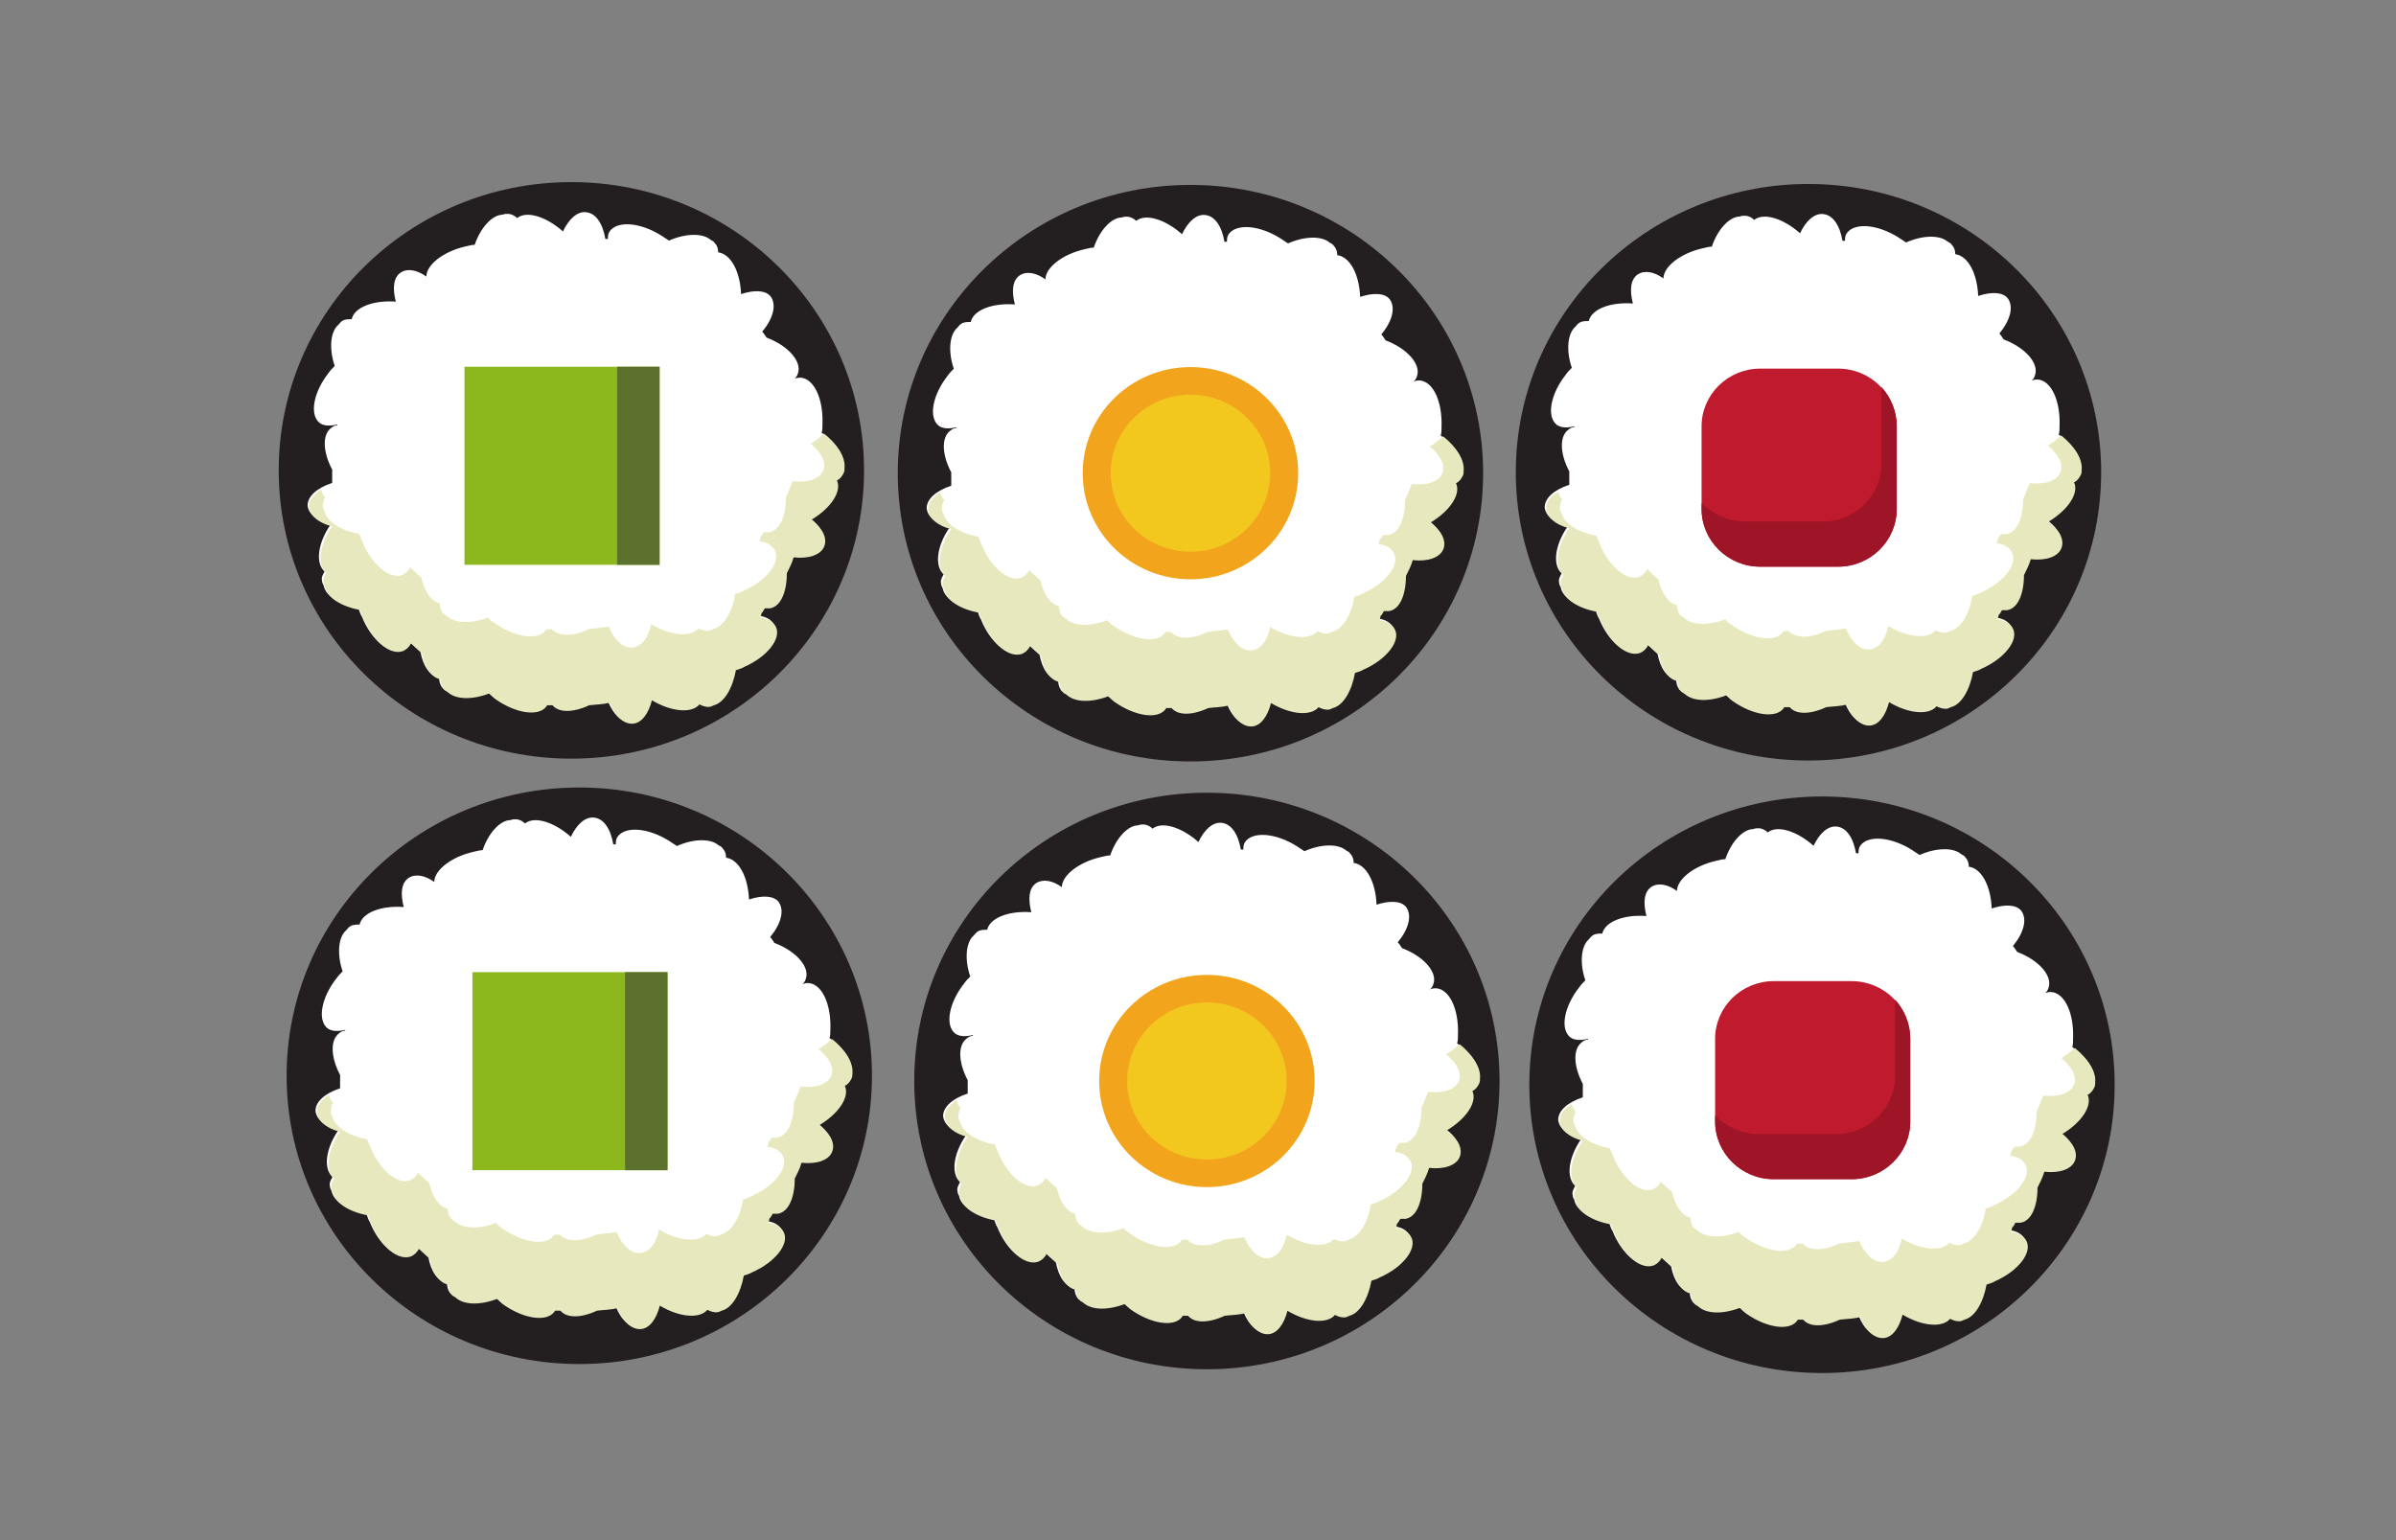 <?xml version="1.0" encoding="UTF-8" standalone="no"?>
<svg
   xmlns:dc="http://purl.org/dc/elements/1.1/"
   xmlns:cc="http://creativecommons.org/ns#"
   xmlns:rdf="http://www.w3.org/1999/02/22-rdf-syntax-ns#"
   xmlns:svg="http://www.w3.org/2000/svg"
   xmlns="http://www.w3.org/2000/svg"
   id="svg8"
   version="1.1"
   viewBox="0 0 280 180"
   height="180mm"
   width="280mm">
  <rect x="0" y="0" width="280" height="180" fill="#808080" stroke="none"/>
  <defs
     id="defs2" />
  <g
     transform="translate(0,-117)"
     id="layer1">
    <g
       transform="translate(363.424,31.032)"
       id="g10984">
      <g
         transform="matrix(3.747,0,0,3.691,-693.892,-1236.997)"
         id="g5391-8">
        <circle
           style="fill:#231f20;stroke-width:0.265"
           cx="125.323"
           cy="373.413"
           r="9.128"
           id="circle1037-3" />
        <path
           style="fill:#ffffff;stroke-width:0.265"
           d="m 133.128,372.222 c 0.026,-0.079 0.026,-0.185 0.026,-0.291 0.026,-0.794 -0.265,-1.429 -0.688,-1.455 -0.106,0 -0.212,0.026 -0.291,0.106 0,0 0,0 0,0 0.106,-0.053 0.185,-0.132 0.212,-0.238 0.132,-0.37 -0.291,-0.873 -0.979,-1.138 -0.053,-0.079 -0.079,-0.132 -0.132,-0.185 0.344,-0.423 0.45,-0.847 0.265,-1.111 -0.159,-0.212 -0.529,-0.212 -0.926,-0.079 -0.026,-0.714 -0.318,-1.27 -0.714,-1.323 0,-0.106 -0.026,-0.212 -0.106,-0.291 -0.026,-0.053 -0.079,-0.079 -0.132,-0.106 -0.238,-0.212 -0.767,-0.212 -1.296,0.026 -0.079,-0.053 -0.159,-0.106 -0.238,-0.159 -0.661,-0.423 -1.376,-0.476 -1.614,-0.132 -0.053,0.079 -0.053,0.159 -0.053,0.238 -0.026,0 -0.053,0 -0.079,0 -0.079,-0.476 -0.291,-0.82 -0.609,-0.847 -0.265,-0.026 -0.529,0.212 -0.714,0.609 -0.529,-0.476 -1.138,-0.661 -1.429,-0.423 -0.079,-0.079 -0.185,-0.132 -0.291,-0.132 -0.053,0 -0.106,0 -0.159,0.026 -0.318,0 -0.688,0.397 -0.873,0.953 -0.079,0 -0.185,0.026 -0.291,0.053 -0.688,0.159 -1.217,0.582 -1.217,0.953 -0.291,-0.212 -0.582,-0.265 -0.794,-0.132 -0.238,0.159 -0.265,0.503 -0.159,0.926 -0.714,-0.053 -1.296,0.185 -1.376,0.556 -0.106,0 -0.212,0 -0.291,0.053 -0.053,0.026 -0.079,0.079 -0.132,0.132 -0.238,0.212 -0.291,0.741 -0.106,1.296 -0.053,0.053 -0.132,0.132 -0.185,0.212 -0.476,0.609 -0.609,1.323 -0.291,1.587 0.132,0.106 0.344,0.106 0.556,0.053 0,0 0,0.026 0,0.026 -0.053,0 -0.132,0.026 -0.185,0.079 -0.291,0.212 -0.265,0.767 0.026,1.323 0,0.026 0,0.053 0,0.053 0,0.132 0,0.265 0,0.37 -0.476,0.159 -0.767,0.423 -0.767,0.714 0.026,0.265 0.291,0.503 0.714,0.609 -0.397,0.582 -0.476,1.217 -0.185,1.482 -0.053,0.106 -0.106,0.185 -0.079,0.291 0,0.053 0.026,0.106 0.053,0.159 0.053,0.318 0.503,0.609 1.085,0.714 0.026,0.079 0.053,0.185 0.106,0.265 0.291,0.741 0.847,1.191 1.244,1.032 0.106,-0.053 0.185,-0.132 0.238,-0.238 0.106,0.106 0.238,0.212 0.344,0.318 0.079,0.45 0.291,0.767 0.582,0.82 0,0.106 0.026,0.212 0.079,0.291 0.026,0.053 0.079,0.079 0.132,0.106 0.238,0.238 0.741,0.265 1.296,0.053 0.079,0.053 0.132,0.132 0.212,0.185 0.635,0.45 1.349,0.556 1.587,0.212 0,0 0,-0.026 0.026,-0.026 0.053,0 0.106,0 0.159,0 0,0 0,0 0,0 0.185,0.238 0.635,0.238 1.138,0 0.212,-0.026 0.423,-0.026 0.635,-0.079 0.159,0.423 0.45,0.688 0.741,0.661 0.265,-0.026 0.476,-0.318 0.582,-0.741 0.609,0.37 1.244,0.423 1.482,0.132 0.106,0.053 0.185,0.079 0.291,0.079 0.053,0 0.106,-0.026 0.159,-0.053 0.318,-0.079 0.582,-0.529 0.688,-1.111 0.079,-0.026 0.185,-0.053 0.265,-0.106 0.714,-0.318 1.164,-0.9 0.979,-1.27 -0.079,-0.159 -0.238,-0.265 -0.476,-0.291 0,-0.026 0.026,-0.079 0.026,-0.132 0.053,-0.053 0.079,-0.106 0.106,-0.159 0.053,0 0.106,0 0.159,0 0.344,-0.053 0.529,-0.529 0.529,-1.111 0.079,-0.159 0.159,-0.318 0.212,-0.503 0.476,0.053 0.847,-0.079 0.953,-0.344 0.106,-0.265 -0.053,-0.582 -0.397,-0.847 0.609,-0.37 0.953,-0.9 0.794,-1.244 0.106,-0.053 0.159,-0.132 0.212,-0.238 0.026,-0.053 0.026,-0.106 0.026,-0.185 0.079,-0.265 -0.185,-0.688 -0.661,-1.032 z"
           id="path1039-7" />
        <circle
           style="fill:#f2a41d;stroke-width:0.265"
           cx="125.323"
           cy="373.413"
           r="3.36"
           id="circle1041-0" />
        <circle
           style="fill:#f2c81f;stroke-width:0.265"
           cx="125.323"
           cy="373.413"
           r="2.487"
           id="circle1043-2" />
        <path
           style="fill:#e8e8be;stroke-width:0.265"
           d="m 133.208,372.248 c -0.132,0.106 -0.265,0.238 -0.423,0.318 0.318,0.265 0.503,0.582 0.397,0.847 -0.106,0.265 -0.476,0.397 -0.953,0.344 -0.079,0.159 -0.132,0.344 -0.212,0.503 0,0.582 -0.185,1.058 -0.529,1.111 -0.053,0 -0.106,0 -0.159,0 -0.026,0.053 -0.079,0.106 -0.106,0.159 0,0.053 -0.026,0.079 -0.026,0.132 0.238,0.026 0.397,0.132 0.476,0.291 0.185,0.37 -0.265,0.953 -0.979,1.27 -0.079,0.053 -0.185,0.079 -0.265,0.106 -0.079,0.582 -0.37,1.032 -0.688,1.111 -0.053,0.026 -0.106,0.053 -0.159,0.053 -0.106,0 -0.212,-0.026 -0.291,-0.079 -0.238,0.291 -0.873,0.238 -1.482,-0.132 -0.079,0.423 -0.291,0.714 -0.582,0.741 -0.291,0.026 -0.556,-0.238 -0.741,-0.661 -0.212,0.026 -0.423,0.053 -0.635,0.079 -0.476,0.238 -0.926,0.238 -1.138,0 0,0 0,0 0,0 -0.053,0 -0.106,0 -0.159,0 0,0 0,0.026 -0.026,0.026 -0.238,0.344 -0.953,0.238 -1.587,-0.212 -0.079,-0.053 -0.159,-0.106 -0.212,-0.185 -0.556,0.212 -1.058,0.185 -1.296,-0.053 -0.053,-0.026 -0.106,-0.079 -0.132,-0.106 -0.053,-0.079 -0.079,-0.185 -0.079,-0.291 -0.265,-0.053 -0.476,-0.37 -0.582,-0.82 -0.132,-0.106 -0.238,-0.212 -0.344,-0.318 -0.053,0.106 -0.132,0.185 -0.238,0.238 -0.397,0.159 -0.953,-0.318 -1.244,-1.032 -0.026,-0.079 -0.079,-0.185 -0.106,-0.265 -0.582,-0.106 -1.005,-0.397 -1.085,-0.714 -0.026,-0.053 -0.053,-0.106 -0.053,-0.159 0,-0.106 0.026,-0.212 0.079,-0.291 -0.079,-0.053 -0.106,-0.132 -0.132,-0.238 -0.238,0.159 -0.397,0.344 -0.37,0.556 0.026,0.265 0.291,0.503 0.714,0.609 -0.397,0.582 -0.476,1.217 -0.185,1.482 -0.053,0.106 -0.106,0.185 -0.079,0.291 0,0.053 0.026,0.106 0.053,0.159 0.053,0.318 0.503,0.609 1.085,0.714 0.026,0.079 0.053,0.185 0.106,0.265 0.291,0.741 0.847,1.191 1.244,1.032 0.106,-0.053 0.185,-0.132 0.238,-0.238 0.106,0.106 0.238,0.212 0.344,0.318 0.079,0.45 0.291,0.767 0.582,0.82 0,0.106 0.026,0.212 0.079,0.291 0.026,0.053 0.079,0.079 0.132,0.106 0.238,0.238 0.741,0.265 1.296,0.053 0.079,0.053 0.132,0.132 0.212,0.185 0.635,0.45 1.349,0.556 1.587,0.212 0,0 0,-0.026 0.026,-0.026 0.053,0 0.106,0 0.159,0 0,0 0,0 0,0 0.185,0.238 0.635,0.238 1.138,0 0.212,-0.026 0.423,-0.026 0.635,-0.079 0.159,0.423 0.45,0.688 0.741,0.661 0.265,-0.026 0.476,-0.318 0.582,-0.741 0.609,0.37 1.244,0.423 1.482,0.132 0.106,0.053 0.185,0.079 0.291,0.079 0.053,0 0.106,-0.026 0.159,-0.053 0.318,-0.079 0.582,-0.529 0.688,-1.111 0.079,-0.026 0.185,-0.053 0.265,-0.106 0.714,-0.318 1.164,-0.9 0.979,-1.27 -0.079,-0.159 -0.238,-0.265 -0.476,-0.291 0,-0.026 0.026,-0.079 0.026,-0.132 0.053,-0.053 0.079,-0.106 0.106,-0.159 0.053,0 0.106,0 0.159,0 0.344,-0.053 0.529,-0.529 0.529,-1.111 0.079,-0.159 0.159,-0.318 0.212,-0.503 0.476,0.053 0.847,-0.079 0.953,-0.344 0.106,-0.265 -0.053,-0.582 -0.397,-0.847 0.609,-0.37 0.953,-0.9 0.794,-1.244 0.106,-0.053 0.159,-0.132 0.212,-0.238 0.026,-0.053 0.026,-0.106 0.026,-0.185 0.026,-0.291 -0.212,-0.714 -0.635,-1.058 z"
           id="path1053-9" />
      </g>
      <g
         transform="matrix(3.747,0,0,3.691,-376.448,-1195.856)"
         id="g5422-8">
        <circle
           style="fill:#231f20;stroke-width:0.265"
           cx="21.296"
           cy="362.178"
           r="9.128"
           id="circle973-07" />
        <path
           style="fill:#ffffff;stroke-width:0.265"
           d="m 29.101,360.987 c 0.026,-0.079 0.026,-0.185 0.026,-0.291 0.026,-0.794 -0.265,-1.429 -0.688,-1.455 -0.106,0 -0.212,0.026 -0.291,0.106 0,0 0,0 0,0 0.106,-0.053 0.185,-0.132 0.212,-0.238 0.132,-0.37 -0.291,-0.873 -0.979,-1.138 -0.053,-0.079 -0.079,-0.132 -0.132,-0.185 0.344,-0.423 0.45,-0.847 0.265,-1.111 -0.159,-0.212 -0.529,-0.212 -0.926,-0.079 -0.026,-0.714 -0.318,-1.27 -0.714,-1.323 0,-0.106 -0.026,-0.212 -0.106,-0.291 -0.026,-0.053 -0.079,-0.079 -0.132,-0.106 -0.238,-0.212 -0.767,-0.212 -1.296,0.026 -0.079,-0.053 -0.159,-0.106 -0.238,-0.159 -0.661,-0.423 -1.376,-0.476 -1.614,-0.132 -0.053,0.079 -0.053,0.159 -0.053,0.238 -0.026,0 -0.053,0 -0.079,0 -0.079,-0.476 -0.291,-0.82 -0.609,-0.847 -0.265,-0.026 -0.529,0.212 -0.714,0.609 -0.529,-0.476 -1.138,-0.661 -1.429,-0.423 -0.079,-0.079 -0.185,-0.132 -0.291,-0.132 -0.053,0 -0.106,0 -0.159,0.026 -0.318,0 -0.688,0.397 -0.873,0.953 -0.079,0 -0.185,0.026 -0.291,0.053 -0.688,0.159 -1.217,0.582 -1.217,0.953 -0.291,-0.212 -0.582,-0.265 -0.794,-0.132 -0.238,0.159 -0.265,0.503 -0.159,0.926 -0.714,-0.053 -1.296,0.185 -1.376,0.556 -0.106,0 -0.212,0 -0.291,0.053 -0.053,0.026 -0.079,0.079 -0.132,0.132 -0.238,0.212 -0.291,0.741 -0.106,1.296 -0.053,0.053 -0.132,0.132 -0.185,0.212 -0.476,0.609 -0.609,1.323 -0.291,1.587 0.132,0.106 0.344,0.106 0.556,0.053 0,0 0,0.026 0,0.026 -0.053,0 -0.132,0.026 -0.185,0.079 -0.291,0.212 -0.265,0.767 0.026,1.323 0,0.026 0,0.053 0,0.053 0,0.132 0,0.265 0,0.37 -0.476,0.159 -0.767,0.423 -0.767,0.714 0.026,0.265 0.291,0.503 0.714,0.609 -0.397,0.582 -0.476,1.217 -0.185,1.482 -0.053,0.106 -0.106,0.185 -0.079,0.291 0,0.053 0.026,0.106 0.053,0.159 0.053,0.318 0.503,0.609 1.085,0.714 0.026,0.079 0.053,0.185 0.106,0.265 0.291,0.741 0.847,1.191 1.244,1.032 0.106,-0.053 0.185,-0.132 0.238,-0.238 0.106,0.106 0.238,0.212 0.344,0.318 0.079,0.45 0.291,0.767 0.582,0.82 0,0.106 0.026,0.212 0.079,0.291 0.026,0.053 0.079,0.079 0.132,0.106 0.238,0.238 0.741,0.265 1.296,0.053 0.079,0.053 0.132,0.132 0.212,0.185 0.635,0.45 1.349,0.556 1.587,0.212 0,0 0,-0.026 0.026,-0.026 0.053,0 0.106,0 0.159,0 0,0 0,0 0,0 0.185,0.238 0.635,0.238 1.138,0 0.212,-0.026 0.423,-0.026 0.635,-0.079 0.159,0.423 0.45,0.688 0.741,0.661 0.265,-0.026 0.476,-0.318 0.582,-0.741 0.609,0.37 1.244,0.423 1.482,0.132 0.106,0.053 0.185,0.079 0.291,0.079 0.053,0 0.106,-0.026 0.159,-0.053 0.318,-0.079 0.582,-0.529 0.688,-1.111 0.079,-0.026 0.185,-0.053 0.265,-0.106 0.714,-0.318 1.164,-0.9 0.979,-1.27 -0.079,-0.159 -0.238,-0.265 -0.476,-0.291 0,-0.026 0.026,-0.079 0.026,-0.132 0.053,-0.053 0.079,-0.106 0.106,-0.159 0.053,0 0.106,0 0.159,0 0.344,-0.053 0.529,-0.529 0.529,-1.111 0.079,-0.159 0.159,-0.318 0.212,-0.503 0.476,0.053 0.847,-0.079 0.953,-0.344 0.106,-0.265 -0.053,-0.582 -0.397,-0.847 0.609,-0.37 0.953,-0.9 0.794,-1.244 0.106,-0.053 0.159,-0.132 0.212,-0.238 0.026,-0.053 0.026,-0.106 0.026,-0.185 0.079,-0.265 -0.185,-0.688 -0.661,-1.032 z"
           id="path975-0" />
        <rect
           style="fill:#8cb81e;stroke-width:0.265"
           x="17.962"
           y="358.897"
           width="6.085"
           height="6.271"
           id="rect977-1" />
        <rect
           style="fill:#5c712e;stroke-width:0.265"
           x="22.724"
           y="358.897"
           width="1.323"
           height="6.271"
           id="rect979-5" />
        <path
           style="fill:#e8e8be;stroke-width:0.265"
           d="m 29.18,361.014 c -0.132,0.106 -0.265,0.238 -0.423,0.318 0.318,0.265 0.503,0.582 0.397,0.847 -0.106,0.265 -0.476,0.397 -0.953,0.344 -0.079,0.159 -0.132,0.344 -0.212,0.503 0,0.582 -0.185,1.058 -0.529,1.111 -0.053,0 -0.106,0 -0.159,0 -0.026,0.053 -0.079,0.106 -0.106,0.159 0,0.053 -0.026,0.079 -0.026,0.132 0.238,0.026 0.397,0.132 0.476,0.291 0.185,0.37 -0.265,0.953 -0.979,1.27 -0.079,0.053 -0.185,0.079 -0.265,0.106 -0.079,0.582 -0.37,1.032 -0.688,1.111 -0.053,0.026 -0.106,0.053 -0.159,0.053 -0.106,0 -0.212,-0.026 -0.291,-0.079 -0.238,0.291 -0.873,0.238 -1.482,-0.132 -0.079,0.423 -0.291,0.714 -0.582,0.741 -0.291,0.026 -0.556,-0.238 -0.741,-0.661 -0.212,0.026 -0.423,0.053 -0.635,0.079 -0.476,0.238 -0.926,0.238 -1.138,0 0,0 0,0 0,0 -0.053,0 -0.106,0 -0.159,0 0,0 0,0.026 -0.026,0.026 -0.238,0.344 -0.953,0.238 -1.587,-0.212 -0.079,-0.053 -0.159,-0.106 -0.212,-0.185 -0.556,0.212 -1.058,0.185 -1.296,-0.053 -0.053,-0.026 -0.106,-0.079 -0.132,-0.106 -0.053,-0.079 -0.079,-0.185 -0.079,-0.291 -0.265,-0.053 -0.476,-0.37 -0.582,-0.82 -0.132,-0.106 -0.238,-0.212 -0.344,-0.318 -0.053,0.106 -0.132,0.185 -0.238,0.238 -0.397,0.159 -0.953,-0.318 -1.244,-1.032 -0.026,-0.079 -0.079,-0.185 -0.106,-0.265 -0.582,-0.106 -1.005,-0.397 -1.085,-0.714 -0.026,-0.053 -0.053,-0.106 -0.053,-0.159 0,-0.106 0.026,-0.212 0.079,-0.291 -0.079,-0.053 -0.106,-0.132 -0.132,-0.238 -0.238,0.159 -0.397,0.344 -0.37,0.556 0.026,0.265 0.291,0.503 0.714,0.609 -0.397,0.582 -0.476,1.217 -0.185,1.482 -0.053,0.106 -0.106,0.185 -0.079,0.291 0,0.053 0.026,0.106 0.053,0.159 0.053,0.318 0.503,0.609 1.085,0.714 0.026,0.079 0.053,0.185 0.106,0.265 0.291,0.741 0.847,1.191 1.244,1.032 0.106,-0.053 0.185,-0.132 0.238,-0.238 0.106,0.106 0.238,0.212 0.344,0.318 0.079,0.45 0.291,0.767 0.582,0.82 0,0.106 0.026,0.212 0.079,0.291 0.026,0.053 0.079,0.079 0.132,0.106 0.238,0.238 0.741,0.265 1.296,0.053 0.079,0.053 0.132,0.132 0.212,0.185 0.635,0.45 1.349,0.556 1.587,0.212 0,0 0,-0.026 0.026,-0.026 0.053,0 0.106,0 0.159,0 0,0 0,0 0,0 0.185,0.238 0.635,0.238 1.138,0 0.212,-0.026 0.423,-0.026 0.635,-0.079 0.159,0.423 0.45,0.688 0.741,0.661 0.265,-0.026 0.476,-0.318 0.582,-0.741 0.609,0.37 1.244,0.423 1.482,0.132 0.106,0.053 0.185,0.079 0.291,0.079 0.053,0 0.106,-0.026 0.159,-0.053 0.318,-0.079 0.582,-0.529 0.688,-1.111 0.079,-0.026 0.185,-0.053 0.265,-0.106 0.714,-0.318 1.164,-0.9 0.979,-1.27 -0.079,-0.159 -0.238,-0.265 -0.476,-0.291 0,-0.026 0.026,-0.079 0.026,-0.132 0.053,-0.053 0.079,-0.106 0.106,-0.159 0.053,0 0.106,0 0.159,0 0.344,-0.053 0.529,-0.529 0.529,-1.111 0.079,-0.159 0.159,-0.318 0.212,-0.503 0.476,0.053 0.847,-0.079 0.953,-0.344 0.106,-0.265 -0.053,-0.582 -0.397,-0.847 0.609,-0.37 0.953,-0.9 0.794,-1.244 0.106,-0.053 0.159,-0.132 0.212,-0.238 0.026,-0.053 0.026,-0.106 0.026,-0.185 0.026,-0.291 -0.212,-0.714 -0.635,-1.058 z"
           id="path991-0" />
      </g>
      <g
         transform="matrix(3.747,0,0,3.691,-8.209,-1057.488)"
         id="g5831-00">
        <circle
           id="circle1097-9"
           r="9.128"
           cy="324.749"
           cx="-38.397"
           style="fill:#231f20;stroke-width:0.265" />
        <path
           id="path1099-4"
           d="m -30.592,323.558 c 0.026,-0.079 0.026,-0.185 0.026,-0.291 0.026,-0.794 -0.265,-1.429 -0.688,-1.455 -0.106,0 -0.212,0.026 -0.291,0.106 0,0 0,0 0,0 0.106,-0.053 0.185,-0.132 0.212,-0.238 0.132,-0.37 -0.291,-0.873 -0.979,-1.138 -0.053,-0.079 -0.079,-0.132 -0.132,-0.185 0.344,-0.423 0.45,-0.847 0.265,-1.111 -0.159,-0.212 -0.529,-0.212 -0.926,-0.079 -0.026,-0.714 -0.318,-1.27 -0.714,-1.323 0,-0.106 -0.026,-0.212 -0.106,-0.291 -0.026,-0.053 -0.079,-0.079 -0.132,-0.106 -0.238,-0.212 -0.767,-0.212 -1.296,0.026 -0.079,-0.053 -0.159,-0.106 -0.238,-0.159 -0.661,-0.423 -1.376,-0.476 -1.614,-0.132 -0.053,0.079 -0.053,0.159 -0.053,0.238 -0.026,0 -0.053,0 -0.079,0 -0.079,-0.476 -0.291,-0.82 -0.609,-0.847 -0.265,-0.026 -0.529,0.212 -0.714,0.609 -0.529,-0.476 -1.138,-0.661 -1.429,-0.423 -0.079,-0.079 -0.185,-0.132 -0.291,-0.132 -0.053,0 -0.106,0 -0.159,0.026 -0.318,0 -0.688,0.397 -0.873,0.953 -0.079,0 -0.185,0.026 -0.291,0.053 -0.688,0.159 -1.217,0.582 -1.217,0.953 -0.291,-0.212 -0.582,-0.265 -0.794,-0.132 -0.238,0.159 -0.265,0.503 -0.159,0.926 -0.714,-0.053 -1.296,0.185 -1.376,0.556 -0.106,0 -0.212,0 -0.291,0.053 -0.053,0.026 -0.079,0.079 -0.132,0.132 -0.238,0.212 -0.291,0.741 -0.106,1.296 -0.053,0.053 -0.132,0.132 -0.185,0.212 -0.476,0.609 -0.609,1.323 -0.291,1.587 0.132,0.106 0.344,0.106 0.556,0.053 0,0 0,0.026 0,0.026 -0.053,0 -0.132,0.026 -0.185,0.079 -0.291,0.212 -0.265,0.767 0.026,1.323 0,0.026 0,0.053 0,0.053 0,0.132 0,0.265 0,0.37 -0.476,0.159 -0.767,0.423 -0.767,0.714 0.026,0.265 0.291,0.503 0.714,0.609 -0.397,0.582 -0.476,1.217 -0.185,1.482 -0.053,0.106 -0.106,0.185 -0.079,0.291 0,0.053 0.026,0.106 0.053,0.159 0.053,0.318 0.503,0.609 1.085,0.714 0.026,0.079 0.053,0.185 0.106,0.265 0.291,0.741 0.847,1.191 1.244,1.032 0.106,-0.053 0.185,-0.132 0.238,-0.238 0.106,0.106 0.238,0.212 0.344,0.318 0.079,0.45 0.291,0.767 0.582,0.82 0,0.106 0.026,0.212 0.079,0.291 0.026,0.053 0.079,0.079 0.132,0.106 0.238,0.238 0.741,0.265 1.296,0.053 0.079,0.053 0.132,0.132 0.212,0.185 0.635,0.45 1.349,0.556 1.587,0.212 0,0 0,-0.026 0.026,-0.026 0.053,0 0.106,0 0.159,0 0,0 0,0 0,0 0.185,0.238 0.635,0.238 1.138,0 0.212,-0.026 0.423,-0.026 0.635,-0.079 0.159,0.423 0.45,0.688 0.741,0.661 0.265,-0.026 0.476,-0.318 0.582,-0.741 0.609,0.37 1.244,0.423 1.482,0.132 0.106,0.053 0.185,0.079 0.291,0.079 0.053,0 0.106,-0.026 0.159,-0.053 0.318,-0.079 0.582,-0.529 0.688,-1.111 0.079,-0.026 0.185,-0.053 0.265,-0.106 0.714,-0.318 1.164,-0.9 0.979,-1.27 -0.079,-0.159 -0.238,-0.265 -0.476,-0.291 0,-0.026 0.026,-0.079 0.026,-0.132 0.053,-0.053 0.079,-0.106 0.106,-0.159 0.053,0 0.106,0 0.159,0 0.344,-0.053 0.529,-0.529 0.529,-1.111 0.079,-0.159 0.159,-0.318 0.212,-0.503 0.476,0.053 0.847,-0.079 0.953,-0.344 0.106,-0.265 -0.053,-0.582 -0.397,-0.847 0.609,-0.37 0.953,-0.9 0.794,-1.244 0.106,-0.053 0.159,-0.132 0.212,-0.238 0.026,-0.053 0.026,-0.106 0.026,-0.185 0.079,-0.265 -0.185,-0.688 -0.661,-1.032 z"
           style="fill:#ffffff;stroke-width:0.265" />
        <path
           id="path1101-7"
           d="m -37.471,321.468 h -2.434 c -1.005,0 -1.826,0.82 -1.826,1.826 v 2.619 c 0,1.005 0.82,1.826 1.826,1.826 h 2.434 c 1.005,0 1.826,-0.82 1.826,-1.826 v -2.619 c 0,-1.005 -0.82,-1.826 -1.826,-1.826 z"
           style="fill:#bf1a2e;stroke-width:0.265" />
        <path
           id="path1103-9"
           d="m -36.121,322.05 v 2.434 c 0,1.005 -0.82,1.826 -1.826,1.826 h -2.434 c -0.529,0 -1.005,-0.238 -1.349,-0.582 v 0.185 c 0,1.005 0.82,1.826 1.826,1.826 h 2.434 c 1.005,0 1.826,-0.82 1.826,-1.826 v -2.619 c 0,-0.476 -0.185,-0.926 -0.476,-1.244 z"
           style="fill:#9d1526;stroke-width:0.265" />
        <path
           id="path1113-1"
           d="m -30.512,323.585 c -0.132,0.106 -0.265,0.238 -0.423,0.318 0.318,0.265 0.503,0.582 0.397,0.847 -0.106,0.265 -0.476,0.397 -0.953,0.344 -0.079,0.159 -0.132,0.344 -0.212,0.503 0,0.582 -0.185,1.058 -0.529,1.111 -0.053,0 -0.106,0 -0.159,0 -0.026,0.053 -0.079,0.106 -0.106,0.159 0,0.053 -0.026,0.079 -0.026,0.132 0.238,0.026 0.397,0.132 0.476,0.291 0.185,0.37 -0.265,0.953 -0.979,1.27 -0.079,0.053 -0.185,0.079 -0.265,0.106 -0.079,0.582 -0.37,1.032 -0.688,1.111 -0.053,0.026 -0.106,0.053 -0.159,0.053 -0.106,0 -0.212,-0.026 -0.291,-0.079 -0.238,0.291 -0.873,0.238 -1.482,-0.132 -0.079,0.423 -0.291,0.714 -0.582,0.741 -0.291,0.026 -0.556,-0.238 -0.741,-0.661 -0.212,0.026 -0.423,0.053 -0.635,0.079 -0.476,0.238 -0.926,0.238 -1.138,0 0,0 0,0 0,0 -0.053,0 -0.106,0 -0.159,0 0,0 0,0.026 -0.026,0.026 -0.238,0.344 -0.953,0.238 -1.587,-0.212 -0.079,-0.053 -0.159,-0.106 -0.212,-0.185 -0.556,0.212 -1.058,0.185 -1.296,-0.053 -0.053,-0.026 -0.106,-0.079 -0.132,-0.106 -0.053,-0.079 -0.079,-0.185 -0.079,-0.291 -0.265,-0.053 -0.476,-0.37 -0.582,-0.82 -0.132,-0.106 -0.238,-0.212 -0.344,-0.318 -0.053,0.106 -0.132,0.185 -0.238,0.238 -0.397,0.159 -0.953,-0.318 -1.244,-1.032 -0.026,-0.079 -0.079,-0.185 -0.106,-0.265 -0.582,-0.106 -1.005,-0.397 -1.085,-0.714 -0.026,-0.053 -0.053,-0.106 -0.053,-0.159 0,-0.106 0.026,-0.212 0.079,-0.291 -0.079,-0.053 -0.106,-0.132 -0.132,-0.238 -0.238,0.159 -0.397,0.344 -0.37,0.556 0.026,0.265 0.291,0.503 0.714,0.609 -0.397,0.582 -0.476,1.217 -0.185,1.482 -0.053,0.106 -0.106,0.185 -0.079,0.291 0,0.053 0.026,0.106 0.053,0.159 0.053,0.318 0.503,0.609 1.085,0.714 0.026,0.079 0.053,0.185 0.106,0.265 0.291,0.741 0.847,1.191 1.244,1.032 0.106,-0.053 0.185,-0.132 0.238,-0.238 0.106,0.106 0.238,0.212 0.344,0.318 0.079,0.45 0.291,0.767 0.582,0.82 0,0.106 0.026,0.212 0.079,0.291 0.026,0.053 0.079,0.079 0.132,0.106 0.238,0.238 0.741,0.265 1.296,0.053 0.079,0.053 0.132,0.132 0.212,0.185 0.635,0.45 1.349,0.556 1.587,0.212 0,0 0,-0.026 0.026,-0.026 0.053,0 0.106,0 0.159,0 0,0 0,0 0,0 0.185,0.238 0.635,0.238 1.138,0 0.212,-0.026 0.423,-0.026 0.635,-0.079 0.159,0.423 0.45,0.688 0.741,0.661 0.265,-0.026 0.476,-0.318 0.582,-0.741 0.609,0.37 1.244,0.423 1.482,0.132 0.106,0.053 0.185,0.079 0.291,0.079 0.053,0 0.106,-0.026 0.159,-0.053 0.318,-0.079 0.582,-0.529 0.688,-1.111 0.079,-0.026 0.185,-0.053 0.265,-0.106 0.714,-0.318 1.164,-0.9 0.979,-1.27 -0.079,-0.159 -0.238,-0.265 -0.476,-0.291 0,-0.026 0.026,-0.079 0.026,-0.132 0.053,-0.053 0.079,-0.106 0.106,-0.159 0.053,0 0.106,0 0.159,0 0.344,-0.053 0.529,-0.529 0.529,-1.111 0.079,-0.159 0.159,-0.318 0.212,-0.503 0.476,0.053 0.847,-0.079 0.953,-0.344 0.106,-0.265 -0.053,-0.582 -0.397,-0.847 0.609,-0.37 0.953,-0.9 0.794,-1.244 0.106,-0.053 0.159,-0.132 0.212,-0.238 0.026,-0.053 0.026,-0.106 0.026,-0.185 0.026,-0.291 -0.212,-0.714 -0.635,-1.058 z"
           style="fill:#e8e8be;stroke-width:0.265" />
      </g>
      <g
         transform="matrix(3.747,0,0,3.691,-6.628,-985.902)"
         id="g5831-0-3">
        <circle
           id="circle1097-0-1"
           r="9.128"
           cy="324.749"
           cx="-38.397"
           style="fill:#231f20;stroke-width:0.265" />
        <path
           id="path1099-1-6"
           d="m -30.592,323.558 c 0.026,-0.079 0.026,-0.185 0.026,-0.291 0.026,-0.794 -0.265,-1.429 -0.688,-1.455 -0.106,0 -0.212,0.026 -0.291,0.106 0,0 0,0 0,0 0.106,-0.053 0.185,-0.132 0.212,-0.238 0.132,-0.37 -0.291,-0.873 -0.979,-1.138 -0.053,-0.079 -0.079,-0.132 -0.132,-0.185 0.344,-0.423 0.45,-0.847 0.265,-1.111 -0.159,-0.212 -0.529,-0.212 -0.926,-0.079 -0.026,-0.714 -0.318,-1.27 -0.714,-1.323 0,-0.106 -0.026,-0.212 -0.106,-0.291 -0.026,-0.053 -0.079,-0.079 -0.132,-0.106 -0.238,-0.212 -0.767,-0.212 -1.296,0.026 -0.079,-0.053 -0.159,-0.106 -0.238,-0.159 -0.661,-0.423 -1.376,-0.476 -1.614,-0.132 -0.053,0.079 -0.053,0.159 -0.053,0.238 -0.026,0 -0.053,0 -0.079,0 -0.079,-0.476 -0.291,-0.82 -0.609,-0.847 -0.265,-0.026 -0.529,0.212 -0.714,0.609 -0.529,-0.476 -1.138,-0.661 -1.429,-0.423 -0.079,-0.079 -0.185,-0.132 -0.291,-0.132 -0.053,0 -0.106,0 -0.159,0.026 -0.318,0 -0.688,0.397 -0.873,0.953 -0.079,0 -0.185,0.026 -0.291,0.053 -0.688,0.159 -1.217,0.582 -1.217,0.953 -0.291,-0.212 -0.582,-0.265 -0.794,-0.132 -0.238,0.159 -0.265,0.503 -0.159,0.926 -0.714,-0.053 -1.296,0.185 -1.376,0.556 -0.106,0 -0.212,0 -0.291,0.053 -0.053,0.026 -0.079,0.079 -0.132,0.132 -0.238,0.212 -0.291,0.741 -0.106,1.296 -0.053,0.053 -0.132,0.132 -0.185,0.212 -0.476,0.609 -0.609,1.323 -0.291,1.587 0.132,0.106 0.344,0.106 0.556,0.053 0,0 0,0.026 0,0.026 -0.053,0 -0.132,0.026 -0.185,0.079 -0.291,0.212 -0.265,0.767 0.026,1.323 0,0.026 0,0.053 0,0.053 0,0.132 0,0.265 0,0.37 -0.476,0.159 -0.767,0.423 -0.767,0.714 0.026,0.265 0.291,0.503 0.714,0.609 -0.397,0.582 -0.476,1.217 -0.185,1.482 -0.053,0.106 -0.106,0.185 -0.079,0.291 0,0.053 0.026,0.106 0.053,0.159 0.053,0.318 0.503,0.609 1.085,0.714 0.026,0.079 0.053,0.185 0.106,0.265 0.291,0.741 0.847,1.191 1.244,1.032 0.106,-0.053 0.185,-0.132 0.238,-0.238 0.106,0.106 0.238,0.212 0.344,0.318 0.079,0.45 0.291,0.767 0.582,0.82 0,0.106 0.026,0.212 0.079,0.291 0.026,0.053 0.079,0.079 0.132,0.106 0.238,0.238 0.741,0.265 1.296,0.053 0.079,0.053 0.132,0.132 0.212,0.185 0.635,0.45 1.349,0.556 1.587,0.212 0,0 0,-0.026 0.026,-0.026 0.053,0 0.106,0 0.159,0 0,0 0,0 0,0 0.185,0.238 0.635,0.238 1.138,0 0.212,-0.026 0.423,-0.026 0.635,-0.079 0.159,0.423 0.45,0.688 0.741,0.661 0.265,-0.026 0.476,-0.318 0.582,-0.741 0.609,0.37 1.244,0.423 1.482,0.132 0.106,0.053 0.185,0.079 0.291,0.079 0.053,0 0.106,-0.026 0.159,-0.053 0.318,-0.079 0.582,-0.529 0.688,-1.111 0.079,-0.026 0.185,-0.053 0.265,-0.106 0.714,-0.318 1.164,-0.9 0.979,-1.27 -0.079,-0.159 -0.238,-0.265 -0.476,-0.291 0,-0.026 0.026,-0.079 0.026,-0.132 0.053,-0.053 0.079,-0.106 0.106,-0.159 0.053,0 0.106,0 0.159,0 0.344,-0.053 0.529,-0.529 0.529,-1.111 0.079,-0.159 0.159,-0.318 0.212,-0.503 0.476,0.053 0.847,-0.079 0.953,-0.344 0.106,-0.265 -0.053,-0.582 -0.397,-0.847 0.609,-0.37 0.953,-0.9 0.794,-1.244 0.106,-0.053 0.159,-0.132 0.212,-0.238 0.026,-0.053 0.026,-0.106 0.026,-0.185 0.079,-0.265 -0.185,-0.688 -0.661,-1.032 z"
           style="fill:#ffffff;stroke-width:0.265" />
        <path
           id="path1101-0-7"
           d="m -37.471,321.468 h -2.434 c -1.005,0 -1.826,0.82 -1.826,1.826 v 2.619 c 0,1.005 0.82,1.826 1.826,1.826 h 2.434 c 1.005,0 1.826,-0.82 1.826,-1.826 v -2.619 c 0,-1.005 -0.82,-1.826 -1.826,-1.826 z"
           style="fill:#bf1a2e;stroke-width:0.265" />
        <path
           id="path1103-2-8"
           d="m -36.121,322.05 v 2.434 c 0,1.005 -0.82,1.826 -1.826,1.826 h -2.434 c -0.529,0 -1.005,-0.238 -1.349,-0.582 v 0.185 c 0,1.005 0.82,1.826 1.826,1.826 h 2.434 c 1.005,0 1.826,-0.82 1.826,-1.826 v -2.619 c 0,-0.476 -0.185,-0.926 -0.476,-1.244 z"
           style="fill:#9d1526;stroke-width:0.265" />
        <path
           id="path1113-7-1"
           d="m -30.512,323.585 c -0.132,0.106 -0.265,0.238 -0.423,0.318 0.318,0.265 0.503,0.582 0.397,0.847 -0.106,0.265 -0.476,0.397 -0.953,0.344 -0.079,0.159 -0.132,0.344 -0.212,0.503 0,0.582 -0.185,1.058 -0.529,1.111 -0.053,0 -0.106,0 -0.159,0 -0.026,0.053 -0.079,0.106 -0.106,0.159 0,0.053 -0.026,0.079 -0.026,0.132 0.238,0.026 0.397,0.132 0.476,0.291 0.185,0.37 -0.265,0.953 -0.979,1.27 -0.079,0.053 -0.185,0.079 -0.265,0.106 -0.079,0.582 -0.37,1.032 -0.688,1.111 -0.053,0.026 -0.106,0.053 -0.159,0.053 -0.106,0 -0.212,-0.026 -0.291,-0.079 -0.238,0.291 -0.873,0.238 -1.482,-0.132 -0.079,0.423 -0.291,0.714 -0.582,0.741 -0.291,0.026 -0.556,-0.238 -0.741,-0.661 -0.212,0.026 -0.423,0.053 -0.635,0.079 -0.476,0.238 -0.926,0.238 -1.138,0 0,0 0,0 0,0 -0.053,0 -0.106,0 -0.159,0 0,0 0,0.026 -0.026,0.026 -0.238,0.344 -0.953,0.238 -1.587,-0.212 -0.079,-0.053 -0.159,-0.106 -0.212,-0.185 -0.556,0.212 -1.058,0.185 -1.296,-0.053 -0.053,-0.026 -0.106,-0.079 -0.132,-0.106 -0.053,-0.079 -0.079,-0.185 -0.079,-0.291 -0.265,-0.053 -0.476,-0.37 -0.582,-0.82 -0.132,-0.106 -0.238,-0.212 -0.344,-0.318 -0.053,0.106 -0.132,0.185 -0.238,0.238 -0.397,0.159 -0.953,-0.318 -1.244,-1.032 -0.026,-0.079 -0.079,-0.185 -0.106,-0.265 -0.582,-0.106 -1.005,-0.397 -1.085,-0.714 -0.026,-0.053 -0.053,-0.106 -0.053,-0.159 0,-0.106 0.026,-0.212 0.079,-0.291 -0.079,-0.053 -0.106,-0.132 -0.132,-0.238 -0.238,0.159 -0.397,0.344 -0.37,0.556 0.026,0.265 0.291,0.503 0.714,0.609 -0.397,0.582 -0.476,1.217 -0.185,1.482 -0.053,0.106 -0.106,0.185 -0.079,0.291 0,0.053 0.026,0.106 0.053,0.159 0.053,0.318 0.503,0.609 1.085,0.714 0.026,0.079 0.053,0.185 0.106,0.265 0.291,0.741 0.847,1.191 1.244,1.032 0.106,-0.053 0.185,-0.132 0.238,-0.238 0.106,0.106 0.238,0.212 0.344,0.318 0.079,0.45 0.291,0.767 0.582,0.82 0,0.106 0.026,0.212 0.079,0.291 0.026,0.053 0.079,0.079 0.132,0.106 0.238,0.238 0.741,0.265 1.296,0.053 0.079,0.053 0.132,0.132 0.212,0.185 0.635,0.45 1.349,0.556 1.587,0.212 0,0 0,-0.026 0.026,-0.026 0.053,0 0.106,0 0.159,0 0,0 0,0 0,0 0.185,0.238 0.635,0.238 1.138,0 0.212,-0.026 0.423,-0.026 0.635,-0.079 0.159,0.423 0.45,0.688 0.741,0.661 0.265,-0.026 0.476,-0.318 0.582,-0.741 0.609,0.37 1.244,0.423 1.482,0.132 0.106,0.053 0.185,0.079 0.291,0.079 0.053,0 0.106,-0.026 0.159,-0.053 0.318,-0.079 0.582,-0.529 0.688,-1.111 0.079,-0.026 0.185,-0.053 0.265,-0.106 0.714,-0.318 1.164,-0.9 0.979,-1.27 -0.079,-0.159 -0.238,-0.265 -0.476,-0.291 0,-0.026 0.026,-0.079 0.026,-0.132 0.053,-0.053 0.079,-0.106 0.106,-0.159 0.053,0 0.106,0 0.159,0 0.344,-0.053 0.529,-0.529 0.529,-1.111 0.079,-0.159 0.159,-0.318 0.212,-0.503 0.476,0.053 0.847,-0.079 0.953,-0.344 0.106,-0.265 -0.053,-0.582 -0.397,-0.847 0.609,-0.37 0.953,-0.9 0.794,-1.244 0.106,-0.053 0.159,-0.132 0.212,-0.238 0.026,-0.053 0.026,-0.106 0.026,-0.185 0.026,-0.291 -0.212,-0.714 -0.635,-1.058 z"
           style="fill:#e8e8be;stroke-width:0.265" />
      </g>
      <g
         transform="matrix(3.747,0,0,3.691,-375.524,-1125.102)"
         id="g5422-5-0">
        <circle
           style="fill:#231f20;stroke-width:0.265"
           cx="21.296"
           cy="362.178"
           r="9.128"
           id="circle973-0-2" />
        <path
           style="fill:#ffffff;stroke-width:0.265"
           d="m 29.101,360.987 c 0.026,-0.079 0.026,-0.185 0.026,-0.291 0.026,-0.794 -0.265,-1.429 -0.688,-1.455 -0.106,0 -0.212,0.026 -0.291,0.106 0,0 0,0 0,0 0.106,-0.053 0.185,-0.132 0.212,-0.238 0.132,-0.37 -0.291,-0.873 -0.979,-1.138 -0.053,-0.079 -0.079,-0.132 -0.132,-0.185 0.344,-0.423 0.45,-0.847 0.265,-1.111 -0.159,-0.212 -0.529,-0.212 -0.926,-0.079 -0.026,-0.714 -0.318,-1.27 -0.714,-1.323 0,-0.106 -0.026,-0.212 -0.106,-0.291 -0.026,-0.053 -0.079,-0.079 -0.132,-0.106 -0.238,-0.212 -0.767,-0.212 -1.296,0.026 -0.079,-0.053 -0.159,-0.106 -0.238,-0.159 -0.661,-0.423 -1.376,-0.476 -1.614,-0.132 -0.053,0.079 -0.053,0.159 -0.053,0.238 -0.026,0 -0.053,0 -0.079,0 -0.079,-0.476 -0.291,-0.82 -0.609,-0.847 -0.265,-0.026 -0.529,0.212 -0.714,0.609 -0.529,-0.476 -1.138,-0.661 -1.429,-0.423 -0.079,-0.079 -0.185,-0.132 -0.291,-0.132 -0.053,0 -0.106,0 -0.159,0.026 -0.318,0 -0.688,0.397 -0.873,0.953 -0.079,0 -0.185,0.026 -0.291,0.053 -0.688,0.159 -1.217,0.582 -1.217,0.953 -0.291,-0.212 -0.582,-0.265 -0.794,-0.132 -0.238,0.159 -0.265,0.503 -0.159,0.926 -0.714,-0.053 -1.296,0.185 -1.376,0.556 -0.106,0 -0.212,0 -0.291,0.053 -0.053,0.026 -0.079,0.079 -0.132,0.132 -0.238,0.212 -0.291,0.741 -0.106,1.296 -0.053,0.053 -0.132,0.132 -0.185,0.212 -0.476,0.609 -0.609,1.323 -0.291,1.587 0.132,0.106 0.344,0.106 0.556,0.053 0,0 0,0.026 0,0.026 -0.053,0 -0.132,0.026 -0.185,0.079 -0.291,0.212 -0.265,0.767 0.026,1.323 0,0.026 0,0.053 0,0.053 0,0.132 0,0.265 0,0.37 -0.476,0.159 -0.767,0.423 -0.767,0.714 0.026,0.265 0.291,0.503 0.714,0.609 -0.397,0.582 -0.476,1.217 -0.185,1.482 -0.053,0.106 -0.106,0.185 -0.079,0.291 0,0.053 0.026,0.106 0.053,0.159 0.053,0.318 0.503,0.609 1.085,0.714 0.026,0.079 0.053,0.185 0.106,0.265 0.291,0.741 0.847,1.191 1.244,1.032 0.106,-0.053 0.185,-0.132 0.238,-0.238 0.106,0.106 0.238,0.212 0.344,0.318 0.079,0.45 0.291,0.767 0.582,0.82 0,0.106 0.026,0.212 0.079,0.291 0.026,0.053 0.079,0.079 0.132,0.106 0.238,0.238 0.741,0.265 1.296,0.053 0.079,0.053 0.132,0.132 0.212,0.185 0.635,0.45 1.349,0.556 1.587,0.212 0,0 0,-0.026 0.026,-0.026 0.053,0 0.106,0 0.159,0 0,0 0,0 0,0 0.185,0.238 0.635,0.238 1.138,0 0.212,-0.026 0.423,-0.026 0.635,-0.079 0.159,0.423 0.45,0.688 0.741,0.661 0.265,-0.026 0.476,-0.318 0.582,-0.741 0.609,0.37 1.244,0.423 1.482,0.132 0.106,0.053 0.185,0.079 0.291,0.079 0.053,0 0.106,-0.026 0.159,-0.053 0.318,-0.079 0.582,-0.529 0.688,-1.111 0.079,-0.026 0.185,-0.053 0.265,-0.106 0.714,-0.318 1.164,-0.9 0.979,-1.27 -0.079,-0.159 -0.238,-0.265 -0.476,-0.291 0,-0.026 0.026,-0.079 0.026,-0.132 0.053,-0.053 0.079,-0.106 0.106,-0.159 0.053,0 0.106,0 0.159,0 0.344,-0.053 0.529,-0.529 0.529,-1.111 0.079,-0.159 0.159,-0.318 0.212,-0.503 0.476,0.053 0.847,-0.079 0.953,-0.344 0.106,-0.265 -0.053,-0.582 -0.397,-0.847 0.609,-0.37 0.953,-0.9 0.794,-1.244 0.106,-0.053 0.159,-0.132 0.212,-0.238 0.026,-0.053 0.026,-0.106 0.026,-0.185 0.079,-0.265 -0.185,-0.688 -0.661,-1.032 z"
           id="path975-4-7" />
        <rect
           style="fill:#8cb81e;stroke-width:0.265"
           x="17.962"
           y="358.897"
           width="6.085"
           height="6.271"
           id="rect977-3-7" />
        <rect
           style="fill:#5c712e;stroke-width:0.265"
           x="22.724"
           y="358.897"
           width="1.323"
           height="6.271"
           id="rect979-2-5" />
        <path
           style="fill:#e8e8be;stroke-width:0.265"
           d="m 29.18,361.014 c -0.132,0.106 -0.265,0.238 -0.423,0.318 0.318,0.265 0.503,0.582 0.397,0.847 -0.106,0.265 -0.476,0.397 -0.953,0.344 -0.079,0.159 -0.132,0.344 -0.212,0.503 0,0.582 -0.185,1.058 -0.529,1.111 -0.053,0 -0.106,0 -0.159,0 -0.026,0.053 -0.079,0.106 -0.106,0.159 0,0.053 -0.026,0.079 -0.026,0.132 0.238,0.026 0.397,0.132 0.476,0.291 0.185,0.37 -0.265,0.953 -0.979,1.27 -0.079,0.053 -0.185,0.079 -0.265,0.106 -0.079,0.582 -0.37,1.032 -0.688,1.111 -0.053,0.026 -0.106,0.053 -0.159,0.053 -0.106,0 -0.212,-0.026 -0.291,-0.079 -0.238,0.291 -0.873,0.238 -1.482,-0.132 -0.079,0.423 -0.291,0.714 -0.582,0.741 -0.291,0.026 -0.556,-0.238 -0.741,-0.661 -0.212,0.026 -0.423,0.053 -0.635,0.079 -0.476,0.238 -0.926,0.238 -1.138,0 0,0 0,0 0,0 -0.053,0 -0.106,0 -0.159,0 0,0 0,0.026 -0.026,0.026 -0.238,0.344 -0.953,0.238 -1.587,-0.212 -0.079,-0.053 -0.159,-0.106 -0.212,-0.185 -0.556,0.212 -1.058,0.185 -1.296,-0.053 -0.053,-0.026 -0.106,-0.079 -0.132,-0.106 -0.053,-0.079 -0.079,-0.185 -0.079,-0.291 -0.265,-0.053 -0.476,-0.37 -0.582,-0.82 -0.132,-0.106 -0.238,-0.212 -0.344,-0.318 -0.053,0.106 -0.132,0.185 -0.238,0.238 -0.397,0.159 -0.953,-0.318 -1.244,-1.032 -0.026,-0.079 -0.079,-0.185 -0.106,-0.265 -0.582,-0.106 -1.005,-0.397 -1.085,-0.714 -0.026,-0.053 -0.053,-0.106 -0.053,-0.159 0,-0.106 0.026,-0.212 0.079,-0.291 -0.079,-0.053 -0.106,-0.132 -0.132,-0.238 -0.238,0.159 -0.397,0.344 -0.37,0.556 0.026,0.265 0.291,0.503 0.714,0.609 -0.397,0.582 -0.476,1.217 -0.185,1.482 -0.053,0.106 -0.106,0.185 -0.079,0.291 0,0.053 0.026,0.106 0.053,0.159 0.053,0.318 0.503,0.609 1.085,0.714 0.026,0.079 0.053,0.185 0.106,0.265 0.291,0.741 0.847,1.191 1.244,1.032 0.106,-0.053 0.185,-0.132 0.238,-0.238 0.106,0.106 0.238,0.212 0.344,0.318 0.079,0.45 0.291,0.767 0.582,0.82 0,0.106 0.026,0.212 0.079,0.291 0.026,0.053 0.079,0.079 0.132,0.106 0.238,0.238 0.741,0.265 1.296,0.053 0.079,0.053 0.132,0.132 0.212,0.185 0.635,0.45 1.349,0.556 1.587,0.212 0,0 0,-0.026 0.026,-0.026 0.053,0 0.106,0 0.159,0 0,0 0,0 0,0 0.185,0.238 0.635,0.238 1.138,0 0.212,-0.026 0.423,-0.026 0.635,-0.079 0.159,0.423 0.45,0.688 0.741,0.661 0.265,-0.026 0.476,-0.318 0.582,-0.741 0.609,0.37 1.244,0.423 1.482,0.132 0.106,0.053 0.185,0.079 0.291,0.079 0.053,0 0.106,-0.026 0.159,-0.053 0.318,-0.079 0.582,-0.529 0.688,-1.111 0.079,-0.026 0.185,-0.053 0.265,-0.106 0.714,-0.318 1.164,-0.9 0.979,-1.27 -0.079,-0.159 -0.238,-0.265 -0.476,-0.291 0,-0.026 0.026,-0.079 0.026,-0.132 0.053,-0.053 0.079,-0.106 0.106,-0.159 0.053,0 0.106,0 0.159,0 0.344,-0.053 0.529,-0.529 0.529,-1.111 0.079,-0.159 0.159,-0.318 0.212,-0.503 0.476,0.053 0.847,-0.079 0.953,-0.344 0.106,-0.265 -0.053,-0.582 -0.397,-0.847 0.609,-0.37 0.953,-0.9 0.794,-1.244 0.106,-0.053 0.159,-0.132 0.212,-0.238 0.026,-0.053 0.026,-0.106 0.026,-0.185 0.026,-0.291 -0.212,-0.714 -0.635,-1.058 z"
           id="path991-4-7" />
      </g>
      <ellipse
         id="circle1037-8-3"
         cy="212.307"
         cx="-222.385"
         style="fill:#231f20;stroke-width:0.984"
         rx="34.199"
         ry="33.69" />
      <path
         id="path1039-3-5"
         d="m -193.142,207.912 c 0.099,-0.293 0.099,-0.684 0.099,-1.074 0.099,-2.93 -0.991,-5.273 -2.577,-5.371 -0.396,0 -0.793,0.098 -1.09,0.391 0,0 0,0 0,0 0.397,-0.195 0.694,-0.488 0.793,-0.879 0.496,-1.367 -1.09,-3.223 -3.668,-4.199 -0.198,-0.293 -0.297,-0.488 -0.496,-0.684 1.289,-1.562 1.685,-3.125 0.991,-4.101 -0.595,-0.781 -1.983,-0.781 -3.469,-0.293 -0.099,-2.637 -1.19,-4.687 -2.676,-4.883 0,-0.391 -0.099,-0.781 -0.397,-1.074 -0.099,-0.195 -0.297,-0.293 -0.496,-0.391 -0.892,-0.781 -2.875,-0.781 -4.857,0.098 -0.297,-0.195 -0.595,-0.391 -0.892,-0.586 -2.478,-1.562 -5.155,-1.758 -6.047,-0.488 -0.198,0.293 -0.198,0.586 -0.198,0.879 -0.099,0 -0.198,0 -0.297,0 -0.297,-1.758 -1.09,-3.027 -2.28,-3.125 -0.991,-0.098 -1.983,0.781 -2.676,2.246 -1.983,-1.758 -4.262,-2.441 -5.353,-1.562 -0.297,-0.293 -0.694,-0.488 -1.09,-0.488 -0.198,0 -0.397,0 -0.595,0.098 -1.19,0 -2.577,1.465 -3.271,3.515 -0.297,0 -0.694,0.098 -1.09,0.195 -2.577,0.586 -4.56,2.148 -4.56,3.515 -1.09,-0.781 -2.181,-0.977 -2.974,-0.488 -0.892,0.586 -0.991,1.855 -0.595,3.418 -2.676,-0.195 -4.857,0.684 -5.155,2.051 -0.396,0 -0.793,0 -1.09,0.195 -0.198,0.098 -0.297,0.293 -0.496,0.488 -0.892,0.781 -1.09,2.734 -0.397,4.785 -0.198,0.195 -0.496,0.488 -0.694,0.781 -1.784,2.246 -2.28,4.883 -1.09,5.859 0.496,0.391 1.289,0.391 2.082,0.195 0,0 0,0.098 0,0.098 -0.198,0 -0.496,0.098 -0.694,0.293 -1.09,0.781 -0.991,2.832 0.099,4.883 0,0.098 0,0.195 0,0.195 0,0.488 0,0.977 0,1.367 -1.784,0.586 -2.875,1.562 -2.875,2.637 0.099,0.977 1.09,1.855 2.676,2.246 -1.487,2.148 -1.784,4.492 -0.694,5.469 -0.198,0.391 -0.397,0.684 -0.297,1.074 0,0.195 0.099,0.391 0.198,0.586 0.198,1.172 1.883,2.246 4.064,2.637 0.099,0.293 0.198,0.684 0.397,0.977 1.09,2.734 3.172,4.394 4.659,3.808 0.397,-0.195 0.694,-0.488 0.892,-0.879 0.397,0.391 0.892,0.781 1.289,1.172 0.297,1.66 1.09,2.832 2.181,3.027 0,0.391 0.099,0.781 0.297,1.074 0.099,0.195 0.297,0.293 0.496,0.391 0.892,0.879 2.776,0.977 4.857,0.195 0.297,0.195 0.496,0.488 0.793,0.684 2.379,1.66 5.056,2.051 5.948,0.781 0,0 0,-0.098 0.099,-0.098 0.198,0 0.397,0 0.595,0 0,0 0,0 0,0 0.694,0.879 2.379,0.879 4.262,0 0.793,-0.098 1.586,-0.098 2.379,-0.293 0.595,1.562 1.685,2.539 2.776,2.441 0.991,-0.098 1.784,-1.172 2.181,-2.734 2.28,1.367 4.659,1.562 5.551,0.488 0.397,0.195 0.694,0.293 1.09,0.293 0.198,0 0.397,-0.098 0.595,-0.195 1.19,-0.293 2.181,-1.953 2.577,-4.101 0.297,-0.098 0.694,-0.195 0.991,-0.391 2.676,-1.172 4.362,-3.32 3.668,-4.687 -0.297,-0.586 -0.892,-0.977 -1.784,-1.074 0,-0.098 0.099,-0.293 0.099,-0.488 0.198,-0.195 0.297,-0.391 0.397,-0.586 0.198,0 0.397,0 0.595,0 1.289,-0.195 1.983,-1.953 1.983,-4.101 0.297,-0.586 0.595,-1.172 0.793,-1.855 1.784,0.195 3.172,-0.293 3.569,-1.269 0.397,-0.977 -0.198,-2.148 -1.487,-3.125 2.28,-1.367 3.569,-3.32 2.974,-4.59 0.397,-0.195 0.595,-0.488 0.793,-0.879 0.099,-0.195 0.099,-0.391 0.099,-0.684 0.297,-0.976 -0.694,-2.539 -2.478,-3.808 z"
         style="fill:#ffffff;stroke-width:0.984" />
      <ellipse
         id="circle1041-8-0"
         cy="212.307"
         cx="-222.385"
         style="fill:#f2a41d;stroke-width:0.984"
         rx="12.589"
         ry="12.402" />
      <ellipse
         id="circle1043-3-2"
         cy="212.307"
         cx="-222.385"
         style="fill:#f2c81f;stroke-width:0.984"
         rx="9.318"
         ry="9.179" />
      <path
         id="path1053-0-9"
         d="m -192.845,208.01 c -0.496,0.391 -0.991,0.879 -1.586,1.172 1.19,0.977 1.883,2.148 1.487,3.125 -0.397,0.977 -1.784,1.465 -3.569,1.269 -0.297,0.586 -0.496,1.269 -0.793,1.855 0,2.148 -0.694,3.906 -1.983,4.101 -0.198,0 -0.397,0 -0.595,0 -0.099,0.195 -0.297,0.391 -0.396,0.586 0,0.195 -0.099,0.293 -0.099,0.488 0.892,0.098 1.487,0.488 1.784,1.074 0.694,1.367 -0.991,3.515 -3.668,4.687 -0.297,0.195 -0.694,0.293 -0.991,0.391 -0.297,2.148 -1.388,3.808 -2.577,4.101 -0.198,0.098 -0.397,0.195 -0.595,0.195 -0.397,0 -0.793,-0.098 -1.09,-0.293 -0.892,1.074 -3.271,0.879 -5.551,-0.488 -0.297,1.562 -1.09,2.637 -2.181,2.734 -1.09,0.098 -2.082,-0.879 -2.776,-2.441 -0.793,0.098 -1.586,0.195 -2.379,0.293 -1.784,0.879 -3.469,0.879 -4.262,0 0,0 0,0 0,0 -0.198,0 -0.397,0 -0.595,0 0,0 0,0.098 -0.099,0.098 -0.892,1.269 -3.569,0.879 -5.948,-0.781 -0.297,-0.195 -0.595,-0.391 -0.793,-0.684 -2.082,0.781 -3.965,0.684 -4.857,-0.195 -0.198,-0.098 -0.397,-0.293 -0.496,-0.391 -0.198,-0.293 -0.297,-0.684 -0.297,-1.074 -0.991,-0.195 -1.784,-1.367 -2.181,-3.027 -0.496,-0.391 -0.892,-0.781 -1.289,-1.172 -0.198,0.391 -0.496,0.684 -0.892,0.879 -1.487,0.586 -3.569,-1.172 -4.659,-3.808 -0.099,-0.293 -0.297,-0.684 -0.397,-0.977 -2.181,-0.391 -3.767,-1.465 -4.064,-2.637 -0.099,-0.195 -0.198,-0.391 -0.198,-0.586 0,-0.391 0.099,-0.781 0.297,-1.074 -0.297,-0.195 -0.396,-0.488 -0.496,-0.879 -0.892,0.586 -1.487,1.269 -1.388,2.051 0.099,0.977 1.09,1.855 2.676,2.246 -1.487,2.148 -1.784,4.492 -0.694,5.469 -0.198,0.391 -0.397,0.684 -0.297,1.074 0,0.195 0.099,0.391 0.198,0.586 0.198,1.172 1.883,2.246 4.064,2.637 0.099,0.293 0.198,0.684 0.397,0.977 1.09,2.734 3.172,4.394 4.659,3.808 0.397,-0.195 0.694,-0.488 0.892,-0.879 0.397,0.391 0.892,0.781 1.289,1.172 0.297,1.66 1.09,2.832 2.181,3.027 0,0.391 0.099,0.781 0.297,1.074 0.099,0.195 0.297,0.293 0.496,0.391 0.892,0.879 2.776,0.977 4.857,0.195 0.297,0.195 0.496,0.488 0.793,0.684 2.379,1.66 5.055,2.051 5.948,0.781 0,0 0,-0.098 0.099,-0.098 0.198,0 0.396,0 0.595,0 0,0 0,0 0,0 0.694,0.879 2.379,0.879 4.262,0 0.793,-0.098 1.586,-0.098 2.379,-0.293 0.595,1.562 1.685,2.539 2.776,2.441 0.991,-0.098 1.784,-1.172 2.181,-2.734 2.28,1.367 4.659,1.562 5.551,0.488 0.397,0.195 0.694,0.293 1.09,0.293 0.198,0 0.397,-0.098 0.595,-0.195 1.19,-0.293 2.181,-1.953 2.577,-4.101 0.297,-0.098 0.694,-0.195 0.991,-0.391 2.676,-1.172 4.362,-3.32 3.668,-4.687 -0.297,-0.586 -0.892,-0.977 -1.784,-1.074 0,-0.098 0.099,-0.293 0.099,-0.488 0.198,-0.195 0.297,-0.391 0.397,-0.586 0.198,0 0.397,0 0.595,0 1.289,-0.195 1.983,-1.953 1.983,-4.101 0.297,-0.586 0.595,-1.172 0.793,-1.855 1.784,0.195 3.172,-0.293 3.569,-1.269 0.397,-0.977 -0.198,-2.148 -1.487,-3.125 2.28,-1.367 3.569,-3.32 2.974,-4.59 0.397,-0.195 0.595,-0.488 0.793,-0.879 0.099,-0.195 0.099,-0.391 0.099,-0.684 0.099,-1.074 -0.793,-2.637 -2.379,-3.906 z"
         style="fill:#e8e8be;stroke-width:0.984" />
    </g>
  </g>
</svg>
